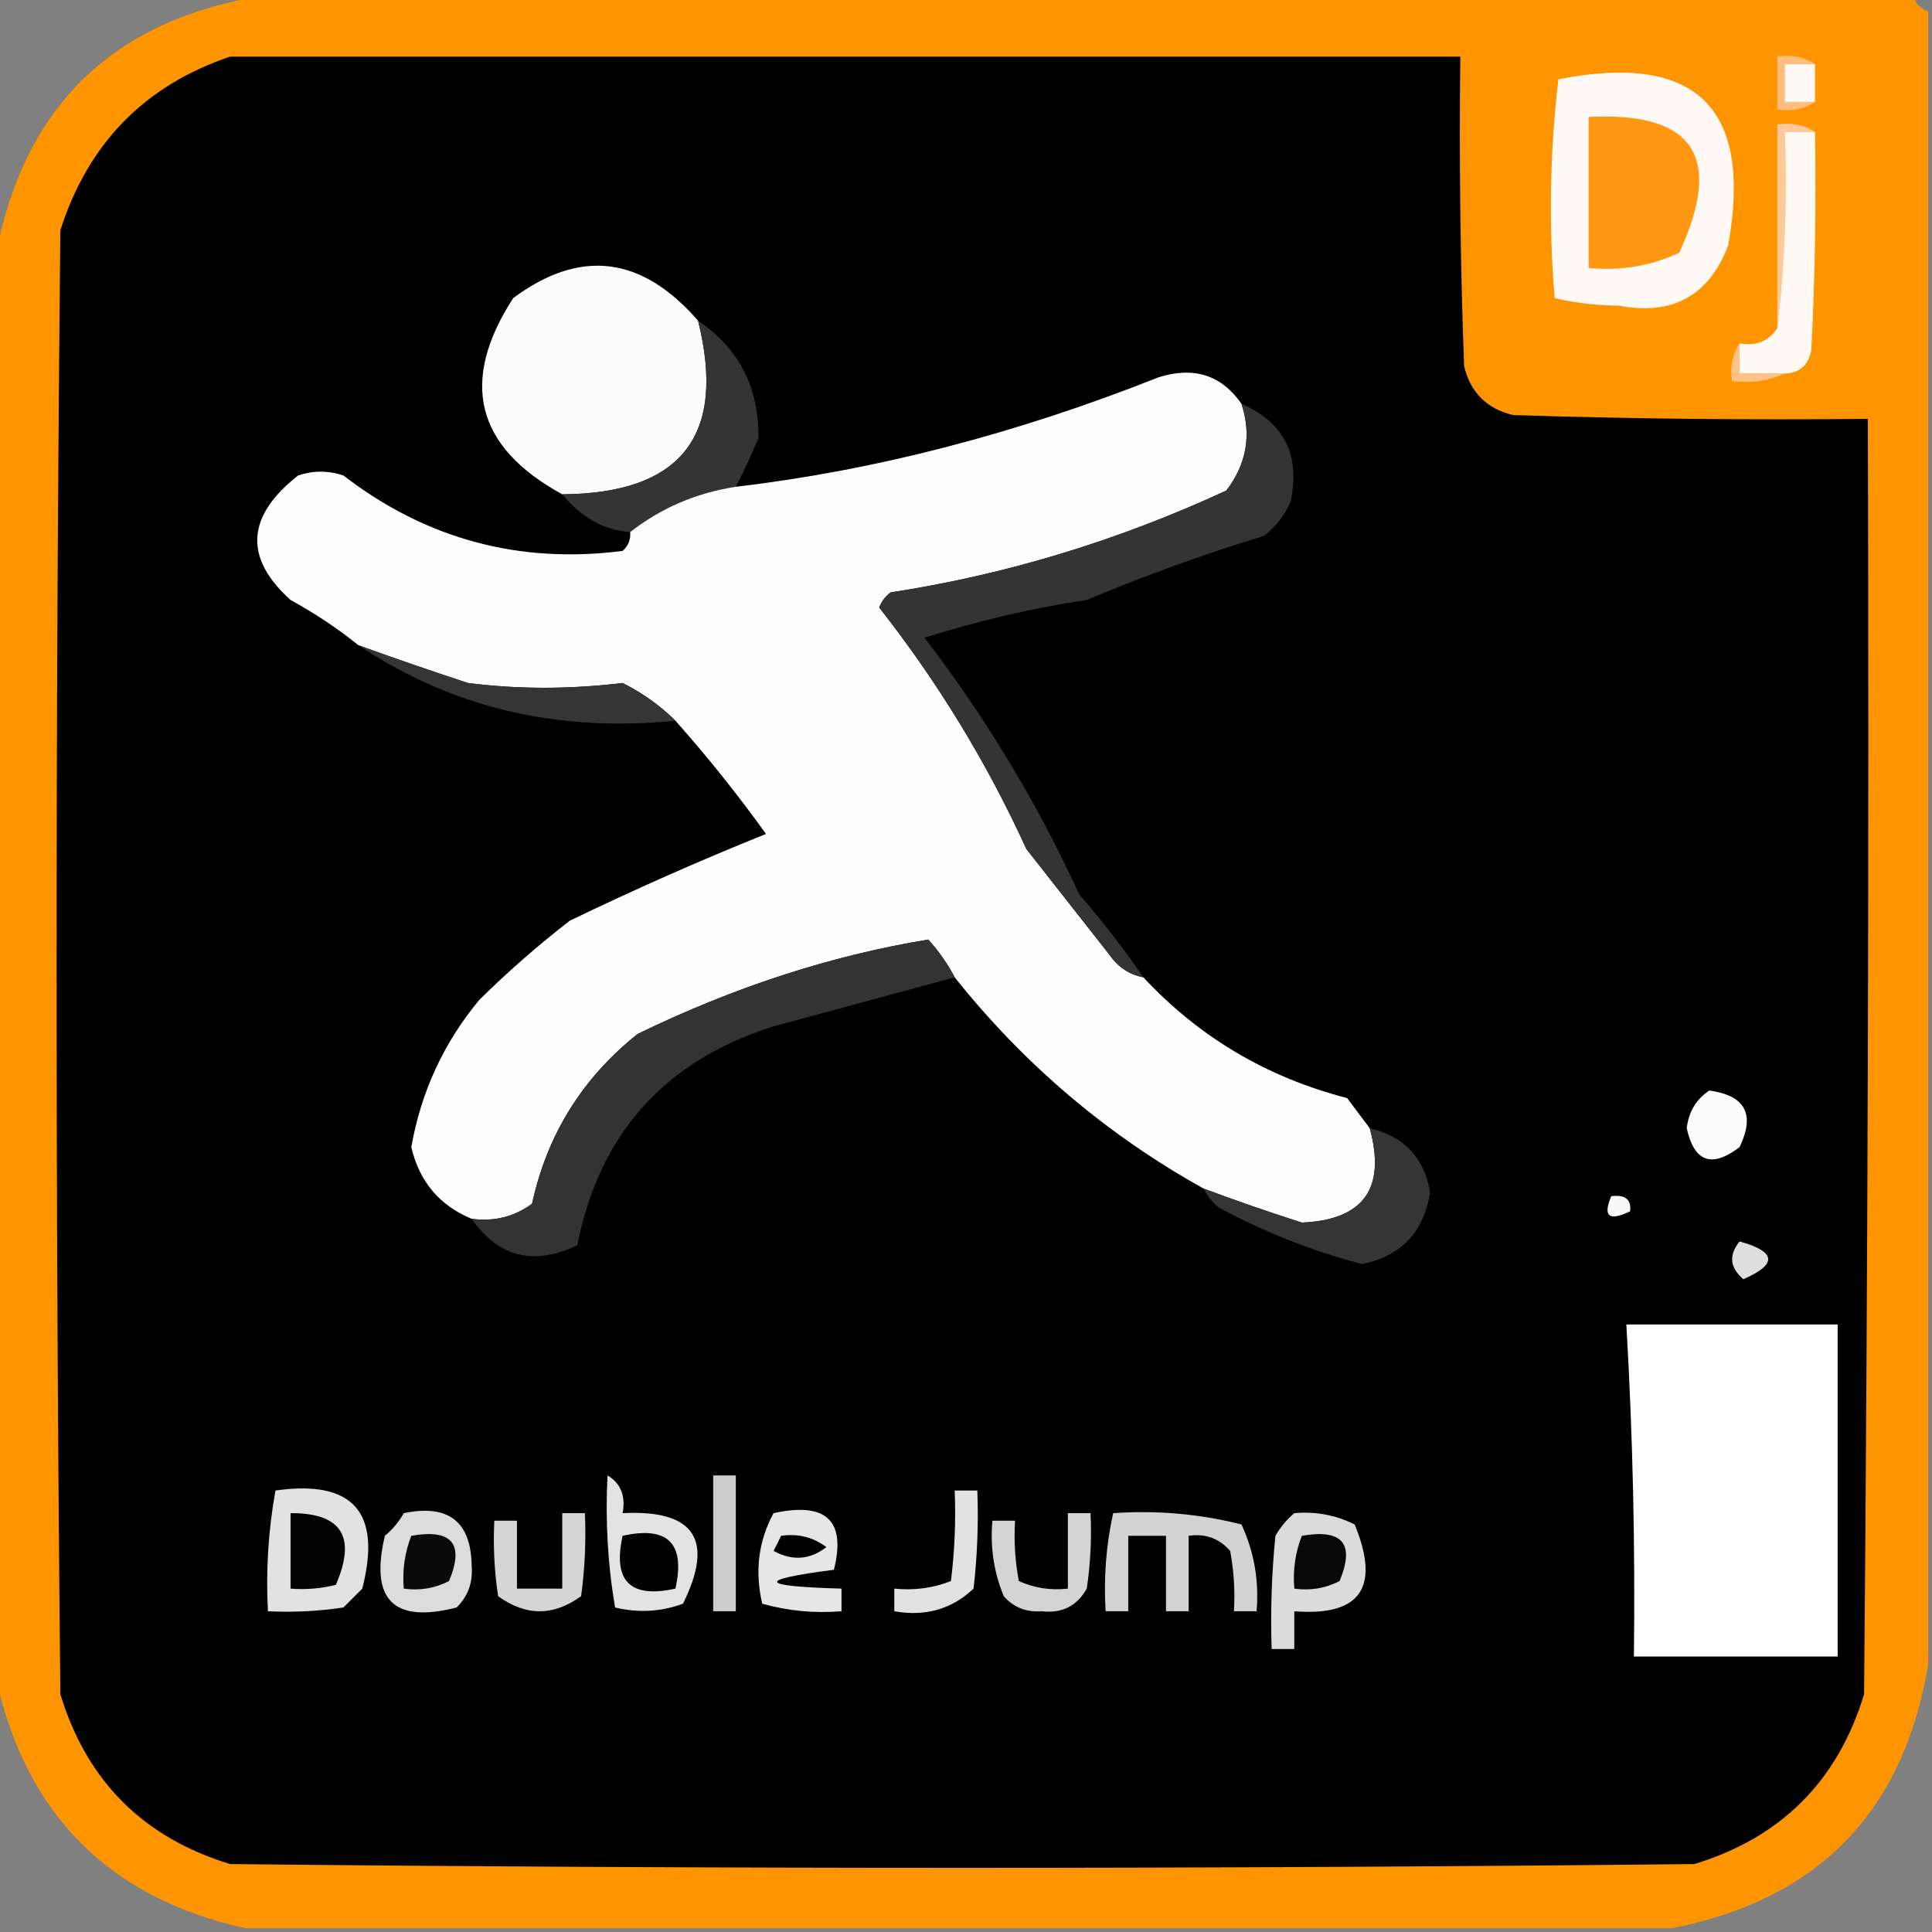 <?xml version="1.0" encoding="UTF-8"?>
<!DOCTYPE svg PUBLIC "-//W3C//DTD SVG 1.1//EN" "http://www.w3.org/Graphics/SVG/1.1/DTD/svg11.dtd">
<svg xmlns="http://www.w3.org/2000/svg" version="1.1" width="256px" height="256px" style="shape-rendering:geometricPrecision; text-rendering:geometricPrecision; image-rendering:optimizeQuality; fill-rule:evenodd; clip-rule:evenodd" xmlns:xlink="http://www.w3.org/1999/xlink">
<rect width="100%" height="100%" fill="#808080" stroke="none"/>
<g><path style="opacity:1" fill="#fe9500" d="M 34.5,-0.5 C 107.5,-0.5 180.5,-0.5 253.5,-0.5C 253.833,0.5 254.5,1.167 255.5,1.5C 255.5,74.5 255.5,147.5 255.5,220.5C 252.282,240.052 240.948,251.718 221.5,255.5C 158.5,255.5 95.5,255.5 32.5,255.5C 14.5,251.5 3.5,240.5 -0.5,222.5C -0.5,159.5 -0.5,96.5 -0.5,33.5C 3.282,14.052 14.948,2.718 34.5,-0.5 Z"/></g>
<g><path style="opacity:1" fill="#000000" d="M 30.5,7.5 C 84.833,7.5 139.167,7.5 193.5,7.5C 193.333,21.171 193.5,34.837 194,48.5C 194.833,52 197,54.167 200.5,55C 216.163,55.5 231.83,55.667 247.5,55.5C 247.667,111.834 247.5,168.168 247,224.5C 243.5,236 236,243.5 224.5,247C 159.833,247.667 95.167,247.667 30.5,247C 19,243.5 11.5,236 8,224.5C 7.333,159.833 7.333,95.167 8,30.5C 11.684,18.984 19.184,11.317 30.5,7.5 Z"/></g>
<g><path style="opacity:1" fill="#ffbd7e" d="M 240.5,8.5 C 239.167,8.5 237.833,8.5 236.5,8.5C 236.5,10.167 236.5,11.833 236.5,13.5C 237.833,13.5 239.167,13.5 240.5,13.5C 239.081,14.451 237.415,14.784 235.5,14.5C 235.5,12.167 235.5,9.833 235.5,7.5C 237.415,7.216 239.081,7.549 240.5,8.5 Z"/></g>
<g><path style="opacity:1" fill="#fff9f5" d="M 240.5,8.5 C 240.5,10.167 240.5,11.833 240.5,13.5C 239.167,13.5 237.833,13.5 236.5,13.5C 236.5,11.833 236.5,10.167 236.5,8.5C 237.833,8.5 239.167,8.5 240.5,8.5 Z"/></g>
<g><path style="opacity:1" fill="#fff9f5" d="M 206.5,10.5 C 224.762,6.93 232.262,14.263 229,32.5C 226.456,39.191 221.623,41.857 214.5,40.5C 211.579,40.477 208.746,40.143 206,39.5C 205.194,29.756 205.361,20.089 206.5,10.5 Z"/></g>
<g><path style="opacity:1" fill="#ff9713" d="M 210.5,15.5 C 224.418,14.763 228.418,20.763 222.5,33.5C 218.712,35.256 214.712,35.922 210.5,35.5C 210.5,28.833 210.5,22.167 210.5,15.5 Z"/></g>
<g><path style="opacity:1" fill="#ffca9a" d="M 240.5,17.5 C 239.167,17.5 237.833,17.5 236.5,17.5C 236.826,26.349 236.493,35.016 235.5,43.5C 235.5,34.5 235.5,25.5 235.5,16.5C 237.415,16.215 239.081,16.549 240.5,17.5 Z"/></g>
<g><path style="opacity:1" fill="#fff9f4" d="M 240.5,17.5 C 240.666,27.172 240.5,36.839 240,46.5C 239.578,48.426 238.411,49.426 236.5,49.5C 234.5,49.5 232.5,49.5 230.5,49.5C 230.5,48.167 230.5,46.833 230.5,45.5C 232.698,45.88 234.365,45.213 235.5,43.5C 236.493,35.016 236.826,26.349 236.5,17.5C 237.833,17.5 239.167,17.5 240.5,17.5 Z"/></g>
<g><path style="opacity:1" fill="#fbfbfb" d="M 92.5,42.5 C 96.291,57.718 90.291,65.384 74.5,65.5C 63.02,59.219 60.854,50.552 68,39.5C 76.874,32.907 85.04,33.907 92.5,42.5 Z"/></g>
<g><path style="opacity:1" fill="#343434" d="M 92.5,42.5 C 97.895,46.14 100.562,51.307 100.5,58C 99.588,60.251 98.588,62.417 97.5,64.5C 92.267,65.301 87.6,67.301 83.5,70.5C 80.03,70.255 77.03,68.588 74.5,65.5C 90.291,65.384 96.291,57.718 92.5,42.5 Z"/></g>
<g><path style="opacity:1" fill="#fdfdfd" d="M 164.5,53.5 C 165.854,57.628 165.187,61.461 162.5,65C 148.089,71.66 133.256,76.16 118,78.5C 117.308,79.025 116.808,79.692 116.5,80.5C 124.282,90.399 130.782,101.065 136,112.5C 139.667,117.167 143.333,121.833 147,126.5C 148.129,128.141 149.629,129.141 151.5,129.5C 158.869,137.419 167.869,142.752 178.5,145.5C 179.524,146.852 180.524,148.185 181.5,149.5C 183.681,157.477 180.681,161.644 172.5,162C 168.106,160.591 163.772,159.091 159.5,157.5C 146.714,150.389 135.714,141.056 126.5,129.5C 125.579,127.731 124.412,126.065 123,124.5C 110.14,126.609 97.306,130.776 84.5,137C 77.16,142.839 72.494,150.339 70.5,159.5C 68.149,161.229 65.482,161.896 62.5,161.5C 58.228,159.725 55.561,156.558 54.5,152C 55.783,144.69 58.783,138.19 63.5,132.5C 67.272,128.774 71.272,125.274 75.5,122C 84.019,117.881 92.686,114.047 101.5,110.5C 97.721,105.248 93.721,100.248 89.5,95.5C 87.487,93.503 85.154,91.836 82.5,90.5C 75.486,91.346 68.652,91.346 62,90.5C 57.114,88.894 52.281,87.227 47.5,85.5C 44.738,83.275 41.738,81.275 38.5,79.5C 32.298,73.909 32.632,68.409 39.5,63C 41.5,62.333 43.5,62.333 45.5,63C 56.432,71.42 68.765,74.754 82.5,73C 83.252,72.329 83.586,71.496 83.5,70.5C 87.6,67.301 92.267,65.301 97.5,64.5C 115.925,62.331 134.591,57.498 153.5,50C 158.181,48.519 161.848,49.686 164.5,53.5 Z"/></g>
<g><path style="opacity:1" fill="#ffc187" d="M 230.5,45.5 C 230.5,46.833 230.5,48.167 230.5,49.5C 232.5,49.5 234.5,49.5 236.5,49.5C 234.393,50.468 232.059,50.802 229.5,50.5C 229.216,48.585 229.549,46.919 230.5,45.5 Z"/></g>
<g><path style="opacity:1" fill="#343434" d="M 164.5,53.5 C 170.172,55.989 172.339,60.322 171,66.5C 170.215,68.286 169.049,69.786 167.5,71C 159.508,73.441 151.675,76.275 144,79.5C 136.965,80.546 129.798,82.213 122.5,84.5C 130.617,95.068 137.45,106.402 143,118.5C 146.104,122.085 148.937,125.752 151.5,129.5C 149.629,129.141 148.129,128.141 147,126.5C 143.333,121.833 139.667,117.167 136,112.5C 130.782,101.065 124.282,90.399 116.5,80.5C 116.808,79.692 117.308,79.025 118,78.5C 133.256,76.16 148.089,71.66 162.5,65C 165.187,61.461 165.854,57.628 164.5,53.5 Z"/></g>
<g><path style="opacity:1" fill="#353535" d="M 47.5,85.5 C 52.281,87.227 57.114,88.894 62,90.5C 68.652,91.346 75.486,91.346 82.5,90.5C 85.154,91.836 87.487,93.503 89.5,95.5C 73.807,97.073 59.807,93.739 47.5,85.5 Z"/></g>
<g><path style="opacity:1" fill="#333333" d="M 126.5,129.5 C 118.606,131.642 110.606,133.809 102.5,136C 88.093,140.533 79.426,150.2 76.5,165C 70.736,167.768 66.069,166.602 62.5,161.5C 65.482,161.896 68.149,161.229 70.5,159.5C 72.494,150.339 77.16,142.839 84.5,137C 97.306,130.776 110.14,126.609 123,124.5C 124.412,126.065 125.579,127.731 126.5,129.5 Z"/></g>
<g><path style="opacity:1" fill="#fbfbfb" d="M 226.5,144.5 C 231.266,145.158 232.6,147.658 230.5,152C 226.822,154.811 224.489,153.978 223.5,149.5C 223.757,147.308 224.757,145.641 226.5,144.5 Z"/></g>
<g><path style="opacity:1" fill="#353535" d="M 181.5,149.5 C 186.057,150.557 188.723,153.39 189.5,158C 188.672,163.246 185.672,166.413 180.5,167.5C 173.841,165.755 167.507,163.255 161.5,160C 160.619,159.292 159.953,158.458 159.5,157.5C 163.772,159.091 168.106,160.591 172.5,162C 180.681,161.644 183.681,157.477 181.5,149.5 Z"/></g>
<g><path style="opacity:1" fill="#f8f8f8" d="M 213.5,158.5 C 215.355,158.272 216.188,158.939 216,160.5C 213.192,161.86 212.359,161.193 213.5,158.5 Z"/></g>
<g><path style="opacity:1" fill="#dfdfdf" d="M 230.5,164.5 C 235.386,165.857 235.553,167.523 231,169.5C 229.212,167.977 229.045,166.31 230.5,164.5 Z"/></g>
<g><path style="opacity:1" fill="#fefefe" d="M 215.5,175.5 C 224.833,175.5 234.167,175.5 243.5,175.5C 243.5,190.167 243.5,204.833 243.5,219.5C 234.5,219.5 225.5,219.5 216.5,219.5C 216.685,204.816 216.351,190.149 215.5,175.5 Z"/></g>
<g><path style="opacity:1" fill="#e3e3e3" d="M 80.5,195.5 C 82.256,196.552 82.923,198.219 82.5,200.5C 92.027,200.018 94.693,204.018 90.5,212.5C 87.562,213.575 84.562,213.741 81.5,213C 80.525,207.259 80.192,201.425 80.5,195.5 Z"/></g>
<g><path style="opacity:1" fill="#cccccc" d="M 94.5,195.5 C 95.5,195.5 96.5,195.5 97.5,195.5C 97.5,201.5 97.5,207.5 97.5,213.5C 96.5,213.5 95.5,213.5 94.5,213.5C 94.5,207.5 94.5,201.5 94.5,195.5 Z"/></g>
<g><path style="opacity:1" fill="#e2e2e2" d="M 36.5,197.5 C 46.781,196.045 50.614,200.378 48,210.5C 47.167,211.333 46.333,212.167 45.5,213C 42.183,213.498 38.85,213.665 35.5,213.5C 35.218,208.073 35.551,202.74 36.5,197.5 Z"/></g>
<g><path style="opacity:1" fill="#e2e2e2" d="M 126.5,197.5 C 127.5,197.5 128.5,197.5 129.5,197.5C 129.666,201.846 129.499,206.179 129,210.5C 126.103,213.231 122.603,214.231 118.5,213.5C 118.5,212.5 118.5,211.5 118.5,210.5C 121.119,210.768 123.619,210.435 126,209.5C 126.499,205.514 126.666,201.514 126.5,197.5 Z"/></g>
<g><path style="opacity:1" fill="#030303" d="M 38.5,200.5 C 45.265,200.464 47.265,203.631 44.5,210C 42.527,210.495 40.527,210.662 38.5,210.5C 38.5,207.167 38.5,203.833 38.5,200.5 Z"/></g>
<g><path style="opacity:1" fill="#dcdcdc" d="M 53.5,200.5 C 59.422,199.278 62.422,201.611 62.5,207.5C 62.674,209.693 62.007,211.527 60.5,213C 52.145,215.152 48.979,211.985 51,203.5C 52.045,202.627 52.878,201.627 53.5,200.5 Z"/></g>
<g><path style="opacity:1" fill="#d5d5d5" d="M 74.5,200.5 C 75.5,200.5 76.5,200.5 77.5,200.5C 77.665,204.182 77.499,207.848 77,211.5C 73.333,214.167 69.667,214.167 66,211.5C 65.502,208.183 65.335,204.85 65.5,201.5C 66.5,201.5 67.5,201.5 68.5,201.5C 68.5,204.5 68.5,207.5 68.5,210.5C 70.5,210.5 72.5,210.5 74.5,210.5C 74.5,207.167 74.5,203.833 74.5,200.5 Z"/></g>
<g><path style="opacity:1" fill="#e6e6e6" d="M 102.5,200.5 C 109.468,198.971 112.135,201.471 110.5,208C 100.132,209.35 100.465,210.184 111.5,210.5C 111.5,211.5 111.5,212.5 111.5,213.5C 107.894,213.789 104.394,213.456 101,212.5C 99.994,208.198 100.494,204.198 102.5,200.5 Z"/></g>
<g><path style="opacity:1" fill="#d4d4d4" d="M 141.5,200.5 C 142.5,200.5 143.5,200.5 144.5,200.5C 144.665,203.85 144.498,207.183 144,210.5C 142.704,212.815 140.704,213.815 138,213.5C 135.966,213.646 134.299,212.98 133,211.5C 131.684,208.312 131.184,204.978 131.5,201.5C 132.5,201.5 133.5,201.5 134.5,201.5C 134.336,204.187 134.503,206.854 135,209.5C 137.041,210.423 139.208,210.756 141.5,210.5C 141.5,207.167 141.5,203.833 141.5,200.5 Z"/></g>
<g><path style="opacity:1" fill="#d3d3d3" d="M 147.5,200.5 C 153.29,200.096 158.956,200.596 164.5,202C 166.183,205.62 166.85,209.454 166.5,213.5C 165.5,213.5 164.5,213.5 163.5,213.5C 163.664,210.813 163.497,208.146 163,205.5C 161.556,203.845 159.722,203.178 157.5,203.5C 157.5,206.833 157.5,210.167 157.5,213.5C 156.5,213.5 155.5,213.5 154.5,213.5C 154.5,210.167 154.5,206.833 154.5,203.5C 152.833,203.5 151.167,203.5 149.5,203.5C 149.5,206.833 149.5,210.167 149.5,213.5C 148.5,213.5 147.5,213.5 146.5,213.5C 146.231,209.069 146.564,204.735 147.5,200.5 Z"/></g>
<g><path style="opacity:1" fill="#dbdbdb" d="M 171.5,200.5 C 174.32,200.248 176.986,200.748 179.5,202C 182.934,210.353 180.268,214.186 171.5,213.5C 171.5,215.167 171.5,216.833 171.5,218.5C 170.5,218.5 169.5,218.5 168.5,218.5C 168.334,213.489 168.501,208.489 169,203.5C 169.698,202.309 170.531,201.309 171.5,200.5 Z"/></g>
<g><path style="opacity:1" fill="#0a0a0a" d="M 54.5,203.5 C 59.894,202.554 61.561,204.554 59.5,209.5C 57.604,210.466 55.604,210.799 53.5,210.5C 53.298,208.05 53.631,205.717 54.5,203.5 Z"/></g>
<g><path style="opacity:1" fill="#020202" d="M 82.5,203.5 C 88.5,202.167 90.833,204.5 89.5,210.5C 83.5,211.833 81.167,209.5 82.5,203.5 Z"/></g>
<g><path style="opacity:1" fill="#000000" d="M 103.5,203.5 C 105.75,203.181 107.75,203.681 109.5,205C 107.317,206.694 104.984,206.861 102.5,205.5C 102.863,204.817 103.196,204.15 103.5,203.5 Z"/></g>
<g><path style="opacity:1" fill="#070707" d="M 172.5,203.5 C 177.894,202.554 179.561,204.554 177.5,209.5C 175.604,210.466 173.604,210.799 171.5,210.5C 171.298,208.05 171.631,205.717 172.5,203.5 Z"/></g>
</svg>
